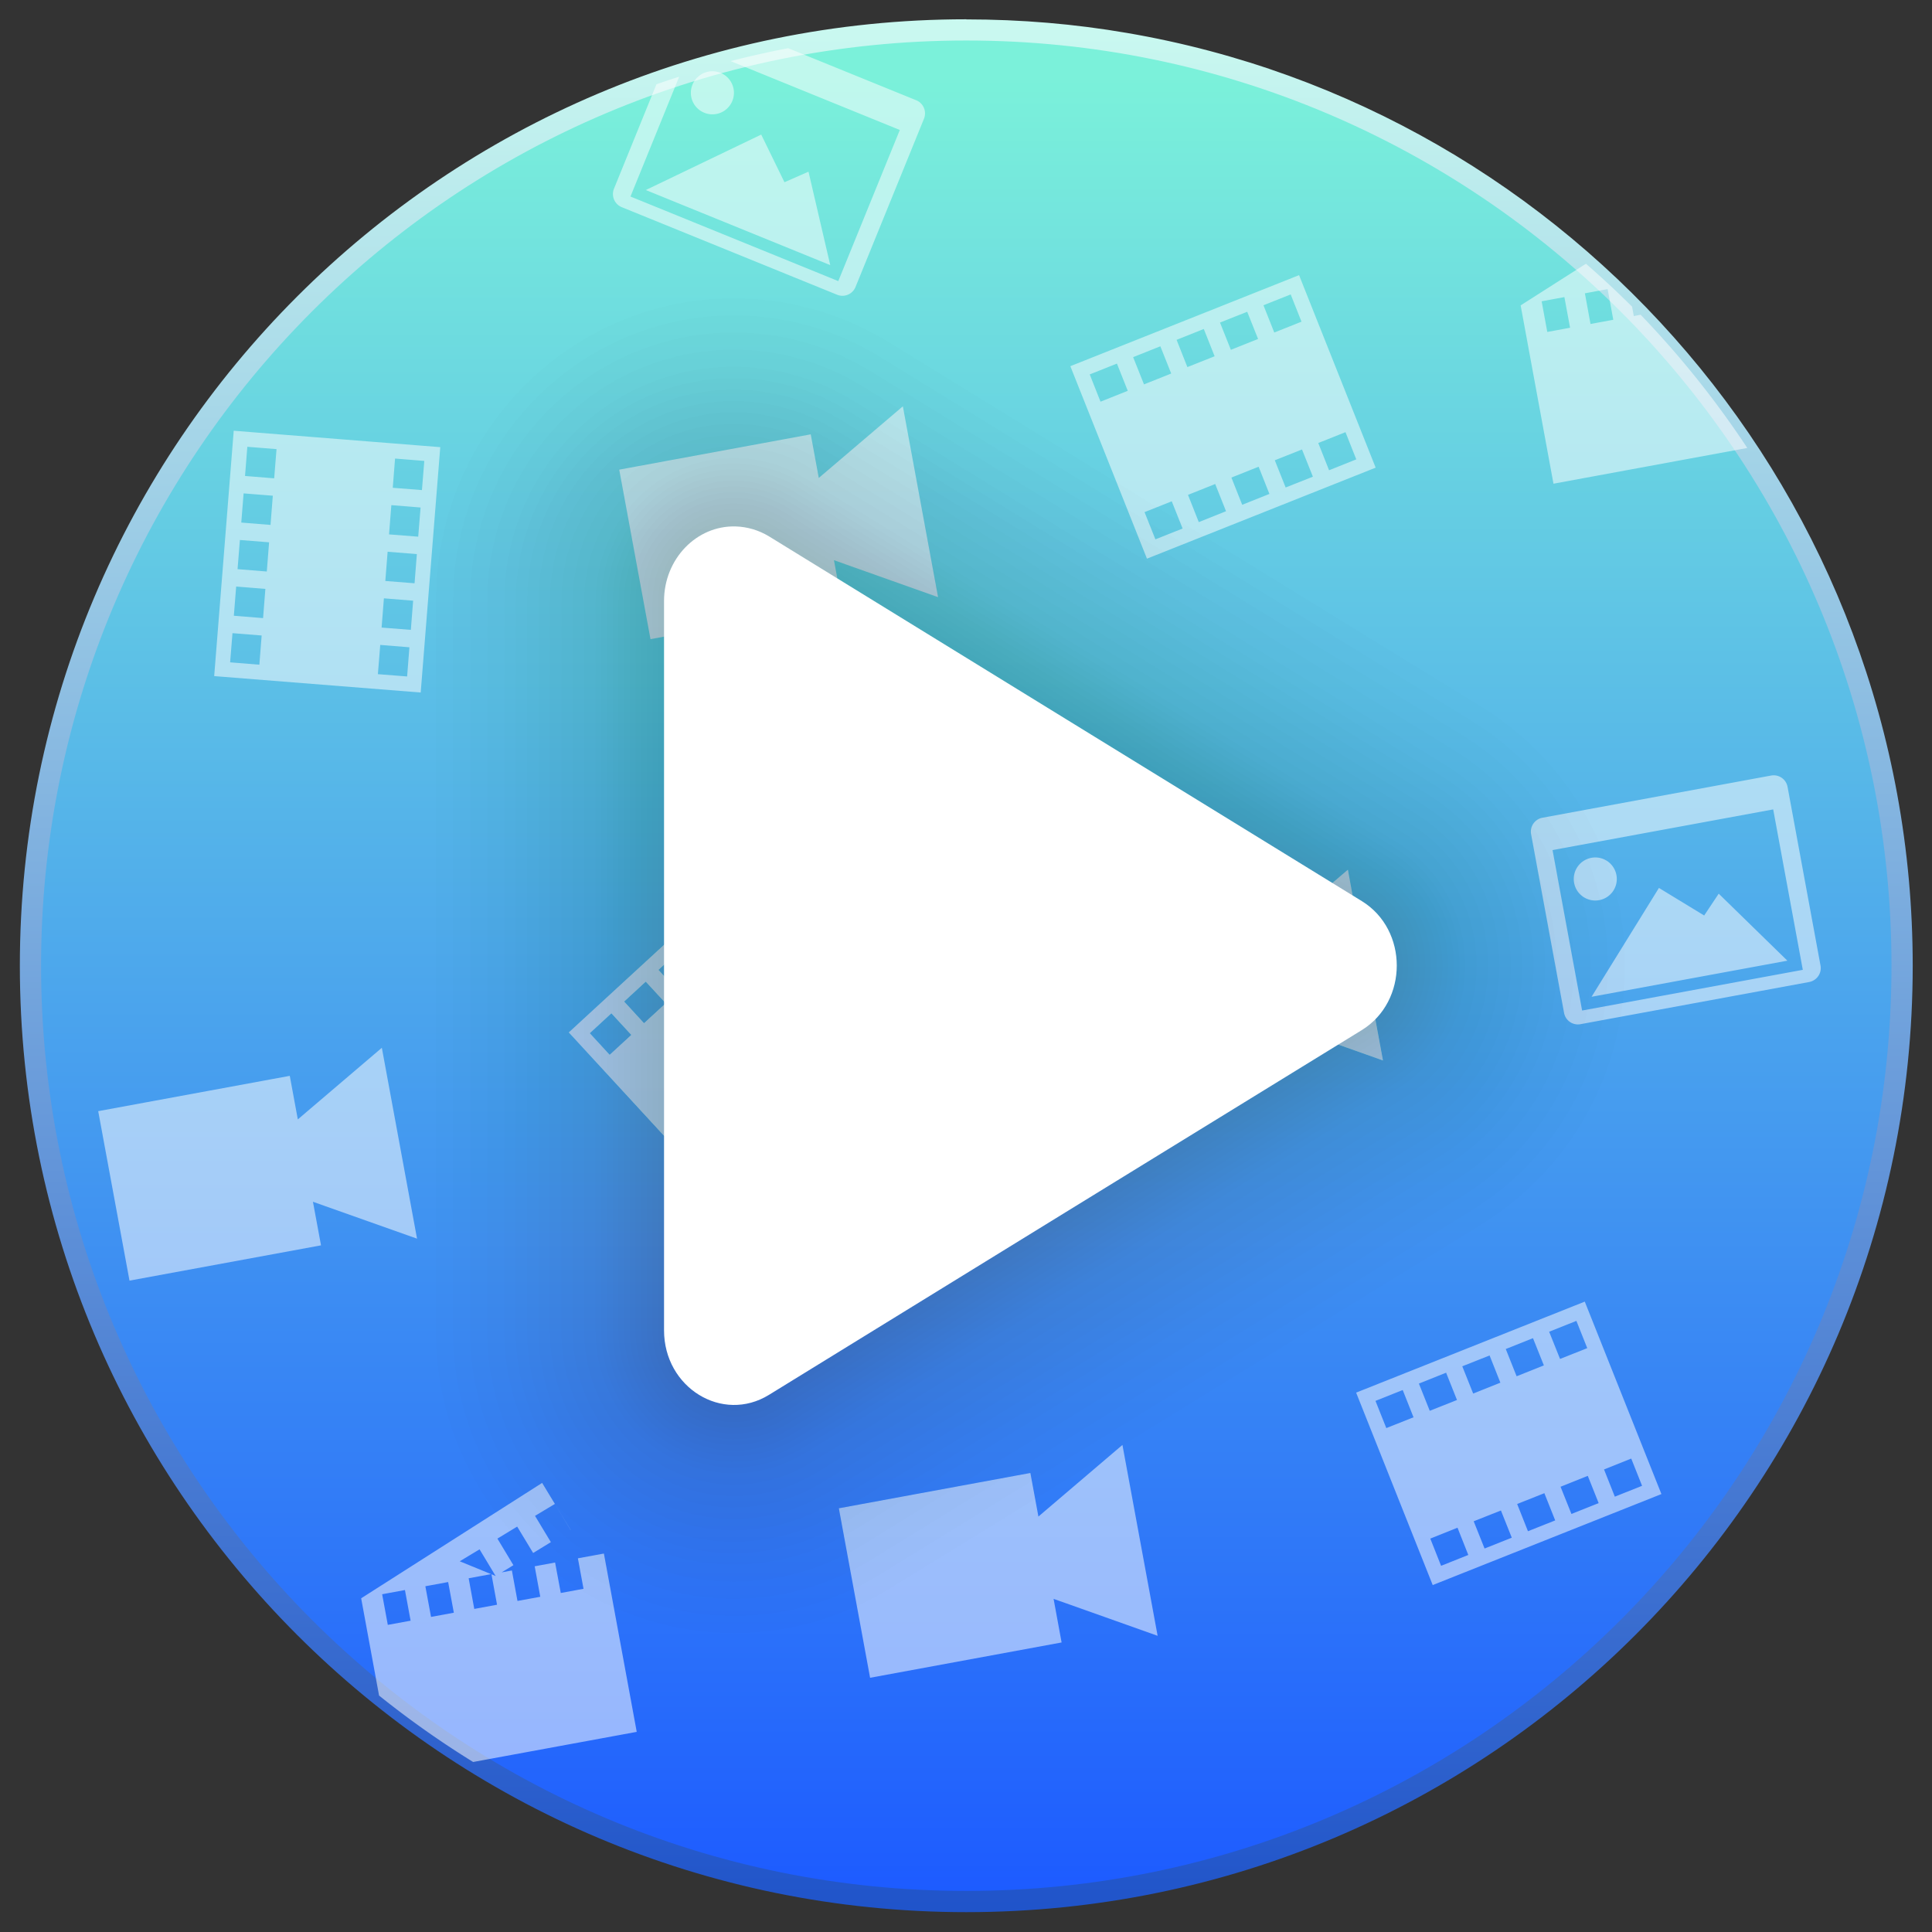 <?xml version="1.0" encoding="UTF-8" standalone="no"?>
<!-- Created with Inkscape (http://www.inkscape.org/) -->

<svg
   xmlns:dc="http://purl.org/dc/elements/1.1/"
   xmlns:cc="http://creativecommons.org/ns#"
   xmlns:rdf="http://www.w3.org/1999/02/22-rdf-syntax-ns#"
   xmlns:svg="http://www.w3.org/2000/svg"
   xmlns="http://www.w3.org/2000/svg"
   xmlns:xlink="http://www.w3.org/1999/xlink"
   xmlns:sodipodi="http://sodipodi.sourceforge.net/DTD/sodipodi-0.dtd"
   xmlns:inkscape="http://www.inkscape.org/namespaces/inkscape"
   width="64"
   height="64"
   viewBox="0 0 16.933 16.933"
   version="1.1"
   id="svg8"
   sodipodi:docname="deepin-movie.svg"
   inkscape:version="0.92.1 r15371">
  <rect x="0" y="0" width="16.933" height="16.933" fill="#333333" stroke="none"/>
  <defs
     id="defs2">
    <linearGradient
       inkscape:collect="always"
       id="linearGradient826">
      <stop
         style="stop-color:#1d51c9;stop-opacity:1"
         offset="0"
         id="stop822" />
      <stop
         style="stop-color:#caf9f0;stop-opacity:1"
         offset="1"
         id="stop824" />
    </linearGradient>
    <linearGradient
       inkscape:collect="always"
       id="linearGradient818">
      <stop
         style="stop-color:#1d5bff;stop-opacity:1"
         offset="0"
         id="stop814" />
      <stop
         style="stop-color:#7bf1da;stop-opacity:1"
         offset="1"
         id="stop816" />
    </linearGradient>
    <linearGradient
       inkscape:collect="always"
       xlink:href="#linearGradient818"
       id="linearGradient820"
       x1="8.386"
       y1="296.683"
       x2="8.386"
       y2="280.713"
       gradientUnits="userSpaceOnUse" />
    <linearGradient
       inkscape:collect="always"
       xlink:href="#linearGradient826"
       id="linearGradient828"
       x1="8.519"
       y1="297.077"
       x2="8.519"
       y2="280.279"
       gradientUnits="userSpaceOnUse" />
    <style
       type="text/css"
       id="current-color-scheme">
   .ColorScheme-Text { color:#5c616c; } .ColorScheme-Highlight { color:#5294e2; }
  </style>
    <style
       type="text/css"
       id="current-color-scheme-3">
   .ColorScheme-Text { color:#5c616c; } .ColorScheme-Highlight { color:#5294e2; }
  </style>
    <style
       type="text/css"
       id="current-color-scheme-7">
   .ColorScheme-Text { color:#5c616c; } .ColorScheme-Highlight { color:#5294e2; }
  </style>
    <style
       type="text/css"
       id="current-color-scheme-35">
   .ColorScheme-Text { color:#5c616c; } .ColorScheme-Highlight { color:#5294e2; }
  </style>
    <style
       type="text/css"
       id="current-color-scheme-9">
   .ColorScheme-Text { color:#5c616c; } .ColorScheme-Highlight { color:#5294e2; }
  </style>
    <style
       type="text/css"
       id="current-color-scheme-2">
   .ColorScheme-Text { color:#5c616c; } .ColorScheme-Highlight { color:#5294e2; }
  </style>
    <style
       type="text/css"
       id="current-color-scheme-0">
   .ColorScheme-Text { color:#5c616c; } .ColorScheme-Highlight { color:#5294e2; }
  </style>
    <style
       type="text/css"
       id="current-color-scheme-36">
   .ColorScheme-Text { color:#5c616c; } .ColorScheme-Highlight { color:#5294e2; }
  </style>
    <style
       type="text/css"
       id="current-color-scheme-6">
   .ColorScheme-Text { color:#5c616c; } .ColorScheme-Highlight { color:#5294e2; }
  </style>
    <style
       type="text/css"
       id="current-color-scheme-61">
   .ColorScheme-Text { color:#5c616c; } .ColorScheme-Highlight { color:#5294e2; }
  </style>
    <style
       type="text/css"
       id="current-color-scheme-79">
   .ColorScheme-Text { color:#5c616c; } .ColorScheme-Highlight { color:#5294e2; }
  </style>
    <style
       type="text/css"
       id="current-color-scheme-23">
   .ColorScheme-Text { color:#5c616c; } .ColorScheme-Highlight { color:#5294e2; }
  </style>
    <style
       type="text/css"
       id="current-color-scheme-92">
   .ColorScheme-Text { color:#5c616c; } .ColorScheme-Highlight { color:#5294e2; }
  </style>
    <style
       type="text/css"
       id="current-color-scheme-97">
   .ColorScheme-Text { color:#5c616c; } .ColorScheme-Highlight { color:#5294e2; }
  </style>
    <style
       type="text/css"
       id="current-color-scheme-612">
   .ColorScheme-Text { color:#5c616c; } .ColorScheme-Highlight { color:#5294e2; }
  </style>
    <style
       id="current-color-scheme-12"
       type="text/css">
   .ColorScheme-Text { color:#5c616c; } .ColorScheme-Highlight { color:#5294e2; }
  </style>
    <style
       id="current-color-scheme-3-7"
       type="text/css">
   .ColorScheme-Text { color:#5c616c; } .ColorScheme-Highlight { color:#5294e2; }
  </style>
    <style
       id="current-color-scheme-7-0"
       type="text/css">
   .ColorScheme-Text { color:#5c616c; } .ColorScheme-Highlight { color:#5294e2; }
  </style>
    <style
       id="current-color-scheme-35-9"
       type="text/css">
   .ColorScheme-Text { color:#5c616c; } .ColorScheme-Highlight { color:#5294e2; }
  </style>
    <style
       id="current-color-scheme-9-3"
       type="text/css">
   .ColorScheme-Text { color:#5c616c; } .ColorScheme-Highlight { color:#5294e2; }
  </style>
    <style
       id="current-color-scheme-2-6"
       type="text/css">
   .ColorScheme-Text { color:#5c616c; } .ColorScheme-Highlight { color:#5294e2; }
  </style>
    <style
       id="current-color-scheme-0-0"
       type="text/css">
   .ColorScheme-Text { color:#5c616c; } .ColorScheme-Highlight { color:#5294e2; }
  </style>
    <style
       id="current-color-scheme-36-62"
       type="text/css">
   .ColorScheme-Text { color:#5c616c; } .ColorScheme-Highlight { color:#5294e2; }
  </style>
    <style
       id="current-color-scheme-6-6"
       type="text/css">
   .ColorScheme-Text { color:#5c616c; } .ColorScheme-Highlight { color:#5294e2; }
  </style>
    <style
       id="current-color-scheme-61-1"
       type="text/css">
   .ColorScheme-Text { color:#5c616c; } .ColorScheme-Highlight { color:#5294e2; }
  </style>
    <style
       id="current-color-scheme-79-8"
       type="text/css">
   .ColorScheme-Text { color:#5c616c; } .ColorScheme-Highlight { color:#5294e2; }
  </style>
    <style
       id="current-color-scheme-23-79"
       type="text/css">
   .ColorScheme-Text { color:#5c616c; } .ColorScheme-Highlight { color:#5294e2; }
  </style>
    <style
       id="current-color-scheme-92-2"
       type="text/css">
   .ColorScheme-Text { color:#5c616c; } .ColorScheme-Highlight { color:#5294e2; }
  </style>
    <style
       id="current-color-scheme-97-0"
       type="text/css">
   .ColorScheme-Text { color:#5c616c; } .ColorScheme-Highlight { color:#5294e2; }
  </style>
    <style
       id="current-color-scheme-612-23"
       type="text/css">
   .ColorScheme-Text { color:#5c616c; } .ColorScheme-Highlight { color:#5294e2; }
  </style>
    <style
       type="text/css"
       id="current-color-scheme-91">
   .ColorScheme-Text { color:#5c616c; } .ColorScheme-Highlight { color:#5294e2; }
  </style>
    <style
       type="text/css"
       id="current-color-scheme-3-2">
   .ColorScheme-Text { color:#5c616c; } .ColorScheme-Highlight { color:#5294e2; }
  </style>
    <style
       type="text/css"
       id="current-color-scheme-7-7">
   .ColorScheme-Text { color:#5c616c; } .ColorScheme-Highlight { color:#5294e2; }
  </style>
    <style
       type="text/css"
       id="current-color-scheme-35-0">
   .ColorScheme-Text { color:#5c616c; } .ColorScheme-Highlight { color:#5294e2; }
  </style>
    <style
       type="text/css"
       id="current-color-scheme-9-9">
   .ColorScheme-Text { color:#5c616c; } .ColorScheme-Highlight { color:#5294e2; }
  </style>
    <style
       type="text/css"
       id="current-color-scheme-2-3">
   .ColorScheme-Text { color:#5c616c; } .ColorScheme-Highlight { color:#5294e2; }
  </style>
    <style
       type="text/css"
       id="current-color-scheme-0-60">
   .ColorScheme-Text { color:#5c616c; } .ColorScheme-Highlight { color:#5294e2; }
  </style>
    <style
       type="text/css"
       id="current-color-scheme-36-6">
   .ColorScheme-Text { color:#5c616c; } .ColorScheme-Highlight { color:#5294e2; }
  </style>
    <style
       type="text/css"
       id="current-color-scheme-6-2">
   .ColorScheme-Text { color:#5c616c; } .ColorScheme-Highlight { color:#5294e2; }
  </style>
    <style
       type="text/css"
       id="current-color-scheme-61-6">
   .ColorScheme-Text { color:#5c616c; } .ColorScheme-Highlight { color:#5294e2; }
  </style>
    <style
       type="text/css"
       id="current-color-scheme-79-1">
   .ColorScheme-Text { color:#5c616c; } .ColorScheme-Highlight { color:#5294e2; }
  </style>
    <style
       type="text/css"
       id="current-color-scheme-23-8">
   .ColorScheme-Text { color:#5c616c; } .ColorScheme-Highlight { color:#5294e2; }
  </style>
    <style
       type="text/css"
       id="current-color-scheme-92-7">
   .ColorScheme-Text { color:#5c616c; } .ColorScheme-Highlight { color:#5294e2; }
  </style>
    <style
       type="text/css"
       id="current-color-scheme-97-9">
   .ColorScheme-Text { color:#5c616c; } .ColorScheme-Highlight { color:#5294e2; }
  </style>
    <style
       type="text/css"
       id="current-color-scheme-612-2">
   .ColorScheme-Text { color:#5c616c; } .ColorScheme-Highlight { color:#5294e2; }
  </style>
    <style
       id="current-color-scheme-1"
       type="text/css">
   .ColorScheme-Text { color:#5c616c; } .ColorScheme-Highlight { color:#5294e2; }
  </style>
    <style
       id="current-color-scheme-3-0"
       type="text/css">
   .ColorScheme-Text { color:#5c616c; } .ColorScheme-Highlight { color:#5294e2; }
  </style>
    <style
       id="current-color-scheme-7-6"
       type="text/css">
   .ColorScheme-Text { color:#5c616c; } .ColorScheme-Highlight { color:#5294e2; }
  </style>
    <style
       id="current-color-scheme-35-3"
       type="text/css">
   .ColorScheme-Text { color:#5c616c; } .ColorScheme-Highlight { color:#5294e2; }
  </style>
    <style
       id="current-color-scheme-9-2"
       type="text/css">
   .ColorScheme-Text { color:#5c616c; } .ColorScheme-Highlight { color:#5294e2; }
  </style>
    <style
       id="current-color-scheme-2-0"
       type="text/css">
   .ColorScheme-Text { color:#5c616c; } .ColorScheme-Highlight { color:#5294e2; }
  </style>
    <style
       id="current-color-scheme-0-6"
       type="text/css">
   .ColorScheme-Text { color:#5c616c; } .ColorScheme-Highlight { color:#5294e2; }
  </style>
    <style
       id="current-color-scheme-36-1"
       type="text/css">
   .ColorScheme-Text { color:#5c616c; } .ColorScheme-Highlight { color:#5294e2; }
  </style>
    <style
       id="current-color-scheme-6-5"
       type="text/css">
   .ColorScheme-Text { color:#5c616c; } .ColorScheme-Highlight { color:#5294e2; }
  </style>
    <style
       id="current-color-scheme-61-5"
       type="text/css">
   .ColorScheme-Text { color:#5c616c; } .ColorScheme-Highlight { color:#5294e2; }
  </style>
    <style
       id="current-color-scheme-79-4"
       type="text/css">
   .ColorScheme-Text { color:#5c616c; } .ColorScheme-Highlight { color:#5294e2; }
  </style>
    <style
       id="current-color-scheme-23-7"
       type="text/css">
   .ColorScheme-Text { color:#5c616c; } .ColorScheme-Highlight { color:#5294e2; }
  </style>
    <style
       id="current-color-scheme-92-6"
       type="text/css">
   .ColorScheme-Text { color:#5c616c; } .ColorScheme-Highlight { color:#5294e2; }
  </style>
    <style
       id="current-color-scheme-97-5"
       type="text/css">
   .ColorScheme-Text { color:#5c616c; } .ColorScheme-Highlight { color:#5294e2; }
  </style>
    <style
       id="current-color-scheme-612-6"
       type="text/css">
   .ColorScheme-Text { color:#5c616c; } .ColorScheme-Highlight { color:#5294e2; }
  </style>
  </defs>
  <sodipodi:namedview
     id="base"
     pagecolor="#ffffff"
     bordercolor="#666666"
     borderopacity="1.0"
     inkscape:pageopacity="0.0"
     inkscape:pageshadow="2"
     inkscape:zoom="4"
     inkscape:cx="-9.7113438"
     inkscape:cy="29.182002"
     inkscape:document-units="mm"
     inkscape:current-layer="layer1"
     showgrid="false"
     units="px"
     inkscape:window-width="1920"
     inkscape:window-height="986"
     inkscape:window-x="0"
     inkscape:window-y="0"
     inkscape:window-maximized="1" />
  <g
     inkscape:label="Capa 1"
     inkscape:groupmode="layer"
     id="layer1"
     transform="translate(0,-280.067)">
    <circle
       style="opacity:1;fill:url(#linearGradient820);fill-opacity:1;stroke:none;stroke-width:0.185;stroke-linecap:round;stroke-linejoin:round;stroke-miterlimit:4;stroke-dasharray:none;stroke-opacity:1"
       id="path815"
       cx="8.469"
       cy="288.531"
       r="8.202" />
    <path
       style="color:#000000;font-style:normal;font-variant:normal;font-weight:normal;font-stretch:normal;font-size:medium;line-height:normal;font-family:sans-serif;font-variant-ligatures:normal;font-variant-position:normal;font-variant-caps:normal;font-variant-numeric:normal;font-variant-alternates:normal;font-feature-settings:normal;text-indent:0;text-align:start;text-decoration:none;text-decoration-line:none;text-decoration-style:solid;text-decoration-color:#000000;letter-spacing:normal;word-spacing:normal;text-transform:none;writing-mode:lr-tb;direction:ltr;text-orientation:mixed;dominant-baseline:auto;baseline-shift:baseline;text-anchor:start;white-space:normal;shape-padding:0;clip-rule:nonzero;display:inline;overflow:visible;visibility:visible;opacity:1;isolation:auto;mix-blend-mode:normal;color-interpolation:sRGB;color-interpolation-filters:linearRGB;solid-color:#000000;solid-opacity:1;vector-effect:none;fill:url(#linearGradient828);fill-opacity:1;fill-rule:nonzero;stroke:none;stroke-width:0.185;stroke-linecap:round;stroke-linejoin:round;stroke-miterlimit:4;stroke-dasharray:none;stroke-dashoffset:0;stroke-opacity:1;color-rendering:auto;image-rendering:auto;shape-rendering:auto;text-rendering:auto;enable-background:accumulate"
       d="m 8.469,280.236 c -4.58,0 -8.295,3.715 -8.295,8.295 10e-9,4.58 3.715,8.295 8.295,8.295 4.58,0 8.295,-3.715 8.295,-8.295 0,-4.099 -2.976,-7.506 -6.885,-8.175 -0.458,-0.079 -0.929,-0.119 -1.41,-0.119 z m 0,0.186 c 4.48,0 8.109,3.63 8.109,8.109 0,4.48 -3.63,8.109 -8.109,8.109 -4.48,0 -8.109,-3.63 -8.109,-8.109 0,-4.48 3.63,-8.109 8.109,-8.109 z"
       id="circle821"
       inkscape:connector-curvature="0"
       sodipodi:nodetypes="sssssssssss" />
    <g
       aria-label="hip-hip"
       style="font-style:normal;font-variant:normal;font-weight:normal;font-stretch:normal;font-size:2.462px;line-height:1.25;font-family:Sawasdee;-inkscape-font-specification:Sawasdee;letter-spacing:0px;word-spacing:0px;fill:#000000;fill-opacity:1;stroke:none;stroke-width:0.062"
       id="text891" />
    <path
       style="opacity:1;fill:#ffffff;fill-opacity:0.52;stroke:none;stroke-width:4.874;stroke-linecap:round;stroke-linejoin:round;stroke-miterlimit:4;stroke-dasharray:none;stroke-opacity:0.008"
       d="M 26.068 1.594 A 30.999 30.999 0 0 0 24.164 2.021 L 29.76 4.299 L 27.725 9.297 L 20.852 6.5 L 22.463 2.537 A 30.999 30.999 0 0 0 21.711 2.787 L 20.307 6.24 C 20.209 6.481 20.324 6.754 20.564 6.852 L 27.686 9.748 C 27.926 9.846 28.197 9.731 28.295 9.492 L 30.559 3.928 C 30.656 3.687 30.543 3.414 30.303 3.316 L 26.068 1.594 z M 23.553 2.357 A 0.711 0.711 0 0 0 22.902 2.801 A 0.711 0.711 0 0 0 23.293 3.729 A 0.711 0.711 0 0 0 24.221 3.338 A 0.711 0.711 0 0 0 23.83 2.41 A 0.711 0.711 0 0 0 23.553 2.357 z M 25.176 4.451 L 21.359 6.285 L 27.459 8.768 L 26.74 5.678 L 25.945 6.027 L 25.176 4.451 z M 52.453 8.723 L 50.293 10.1 L 51.379 15.998 L 57.789 14.816 A 30.999 30.999 0 0 0 54.262 10.41 L 54.035 10.453 L 53.979 10.143 A 30.999 30.999 0 0 0 52.453 8.723 z M 42.965 9.1 L 35.4 12.111 L 37.934 18.477 L 45.498 15.467 L 42.965 9.1 z M 53.17 9.562 L 53.357 10.576 L 52.604 10.715 L 52.418 9.701 L 53.17 9.562 z M 42.688 9.738 L 43.045 10.639 L 42.145 10.998 L 41.787 10.096 L 42.688 9.738 z M 51.74 9.826 L 51.928 10.84 L 51.174 10.979 L 50.988 9.965 L 51.74 9.826 z M 41.25 10.311 L 41.609 11.211 L 40.709 11.57 L 40.35 10.668 L 41.25 10.311 z M 39.814 10.881 L 40.172 11.783 L 39.271 12.141 L 38.914 11.24 L 39.814 10.881 z M 38.377 11.453 L 38.736 12.354 L 37.836 12.713 L 37.477 11.812 L 38.377 11.453 z M 36.941 12.025 L 37.299 12.926 L 36.398 13.285 L 36.041 12.383 L 36.941 12.025 z M 29.861 13.438 L 27.418 15.52 L 27.08 15.807 L 26.814 14.365 L 20.48 15.533 L 21.514 21.139 L 27.848 19.971 L 27.582 18.527 L 28 18.676 L 31.025 19.75 L 30.443 16.594 L 29.861 13.438 z M 7.73 14.246 L 7.084 22.361 L 13.914 22.904 L 14.561 14.789 L 7.73 14.246 z M 44.5 14.293 L 44.857 15.193 L 43.957 15.553 L 43.6 14.652 L 44.5 14.293 z M 8.18 14.777 L 9.146 14.854 L 9.068 15.82 L 8.104 15.742 L 8.18 14.777 z M 43.062 14.865 L 43.422 15.766 L 42.521 16.123 L 42.162 15.223 L 43.062 14.865 z M 13.066 15.166 L 14.033 15.244 L 13.955 16.209 L 12.99 16.133 L 13.066 15.166 z M 41.627 15.436 L 41.984 16.336 L 41.084 16.695 L 40.727 15.795 L 41.627 15.436 z M 40.191 16.008 L 40.549 16.908 L 39.648 17.268 L 39.291 16.367 L 40.191 16.008 z M 8.057 16.318 L 9.023 16.395 L 8.947 17.361 L 7.98 17.283 L 8.057 16.318 z M 38.754 16.58 L 39.113 17.48 L 38.213 17.838 L 37.854 16.938 L 38.754 16.58 z M 12.943 16.707 L 13.91 16.785 L 13.832 17.75 L 12.867 17.674 L 12.943 16.707 z M 7.934 17.859 L 8.9 17.936 L 8.824 18.902 L 7.857 18.824 L 7.934 17.859 z M 12.82 18.248 L 13.787 18.326 L 13.711 19.291 L 12.744 19.215 L 12.82 18.248 z M 7.811 19.4 L 8.777 19.477 L 8.701 20.443 L 7.734 20.365 L 7.811 19.4 z M 12.697 19.789 L 13.664 19.867 L 13.588 20.832 L 12.621 20.756 L 12.697 19.789 z M 7.689 20.941 L 8.654 21.018 L 8.578 21.984 L 7.611 21.906 L 7.689 20.941 z M 12.576 21.33 L 13.541 21.408 L 13.465 22.373 L 12.498 22.297 L 12.576 21.33 z M 58.576 25.65 L 51.016 27.045 C 50.76 27.092 50.592 27.335 50.639 27.59 L 51.729 33.498 C 51.776 33.754 52.018 33.92 52.273 33.873 L 59.834 32.479 C 60.089 32.431 60.258 32.189 60.211 31.934 L 59.121 26.025 C 59.074 25.77 58.831 25.603 58.576 25.65 z M 58.646 26.77 L 59.625 32.076 L 52.326 33.422 L 51.348 28.115 L 58.646 26.77 z M 52.754 28.359 A 0.711 0.711 0 0 0 52.635 28.371 A 0.711 0.711 0 0 0 52.062 29.201 A 0.711 0.711 0 0 0 52.893 29.771 A 0.711 0.711 0 0 0 53.461 28.941 A 0.711 0.711 0 0 0 52.754 28.359 z M 24.801 28.633 L 18.812 34.146 L 23.451 39.188 L 29.441 33.674 L 24.801 28.633 z M 44.58 28.764 L 42.137 30.846 L 41.799 31.133 L 41.533 29.691 L 35.199 30.859 L 36.232 36.465 L 42.566 35.297 L 42.301 33.855 L 42.719 34.004 L 45.742 35.076 L 45.16 31.92 L 44.58 28.764 z M 24.77 29.328 L 25.426 30.041 L 24.713 30.697 L 24.057 29.984 L 24.77 29.328 z M 54.867 29.367 L 52.639 32.967 L 59.115 31.773 L 56.844 29.557 L 56.363 30.279 L 54.867 29.367 z M 23.633 30.375 L 24.289 31.088 L 23.576 31.744 L 22.92 31.031 L 23.633 30.375 z M 22.494 31.422 L 23.152 32.135 L 22.439 32.791 L 21.781 32.078 L 22.494 31.422 z M 21.357 32.469 L 22.014 33.182 L 21.301 33.838 L 20.645 33.125 L 21.357 32.469 z M 28.09 32.934 L 28.746 33.646 L 28.033 34.303 L 27.377 33.59 L 28.09 32.934 z M 20.221 33.516 L 20.877 34.229 L 20.164 34.885 L 19.508 34.172 L 20.221 33.516 z M 26.953 33.98 L 27.609 34.693 L 26.896 35.35 L 26.24 34.637 L 26.953 33.98 z M 12.629 34.654 L 10.186 36.736 L 9.85 37.023 L 9.584 35.582 L 3.248 36.75 L 4.283 42.355 L 10.617 41.188 L 10.35 39.746 L 10.768 39.895 L 13.793 40.967 L 13.211 37.811 L 12.629 34.654 z M 25.814 35.027 L 26.471 35.74 L 25.758 36.398 L 25.102 35.684 L 25.814 35.027 z M 24.678 36.074 L 25.334 36.789 L 24.621 37.445 L 23.965 36.732 L 24.678 36.074 z M 23.541 37.123 L 24.197 37.836 L 23.484 38.492 L 22.828 37.779 L 23.541 37.123 z M 52.414 43.049 L 44.852 46.059 L 47.385 52.424 L 54.949 49.414 L 52.414 43.049 z M 52.137 43.686 L 52.496 44.588 L 51.596 44.945 L 51.236 44.045 L 52.137 43.686 z M 50.701 44.258 L 51.061 45.158 L 50.16 45.518 L 49.801 44.617 L 50.701 44.258 z M 49.266 44.83 L 49.623 45.73 L 48.723 46.09 L 48.363 45.188 L 49.266 44.83 z M 47.828 45.4 L 48.188 46.303 L 47.287 46.66 L 46.928 45.76 L 47.828 45.4 z M 46.393 45.973 L 46.75 46.875 L 45.85 47.232 L 45.492 46.332 L 46.393 45.973 z M 37.123 47.789 L 34.68 49.871 L 34.344 50.158 L 34.078 48.717 L 27.744 49.885 L 28.777 55.49 L 35.111 54.322 L 34.846 52.881 L 35.262 53.027 L 38.287 54.102 L 37.705 50.945 L 37.123 47.789 z M 53.951 48.24 L 54.309 49.141 L 53.408 49.5 L 53.051 48.6 L 53.951 48.24 z M 52.514 48.812 L 52.873 49.713 L 51.973 50.072 L 51.613 49.172 L 52.514 48.812 z M 17.93 49.045 L 11.945 52.861 L 12.537 56.078 A 30.999 30.999 0 0 0 15.648 58.275 L 21.059 57.279 L 19.973 51.381 L 19.113 51.539 L 19.299 52.547 L 18.547 52.686 L 18.359 51.678 L 17.684 51.803 L 17.869 52.811 L 17.115 52.949 L 16.93 51.941 L 16.592 52.004 L 16.98 51.766 L 16.451 50.887 L 17.105 50.49 L 17.633 51.363 L 18.219 51.004 L 17.695 50.135 L 18.352 49.74 L 17.93 49.045 z M 18.352 49.74 L 18.871 50.602 L 18.875 50.602 L 18.352 49.74 z M 51.078 49.385 L 51.436 50.285 L 50.535 50.643 L 50.178 49.742 L 51.078 49.385 z M 49.641 49.957 L 50 50.857 L 49.1 51.215 L 48.74 50.314 L 49.641 49.957 z M 48.205 50.527 L 48.562 51.428 L 47.662 51.787 L 47.305 50.887 L 48.205 50.527 z M 15.861 51.242 L 16.393 52.125 L 16.254 52.066 L 16.439 53.074 L 15.686 53.213 L 15.5 52.199 L 16.242 52.062 L 15.205 51.637 L 15.861 51.242 z M 14.822 52.324 L 15.01 53.338 L 14.256 53.477 L 14.068 52.463 L 14.822 52.324 z M 13.393 52.588 L 13.58 53.602 L 12.826 53.74 L 12.639 52.727 L 13.393 52.588 z "
       transform="matrix(0.265,0,0,0.265,0,280.067)"
       id="rect1058" />
    <g
       id="g1383"
       transform="translate(-14.354,-2.216)">
      <path
         style="color:#000000;font-style:normal;font-variant:normal;font-weight:normal;font-stretch:normal;font-size:medium;line-height:normal;font-family:sans-serif;font-variant-ligatures:normal;font-variant-position:normal;font-variant-caps:normal;font-variant-numeric:normal;font-variant-alternates:normal;font-feature-settings:normal;text-indent:0;text-align:start;text-decoration:none;text-decoration-line:none;text-decoration-style:solid;text-decoration-color:#000000;letter-spacing:normal;word-spacing:normal;text-transform:none;writing-mode:lr-tb;direction:ltr;text-orientation:mixed;dominant-baseline:auto;baseline-shift:baseline;text-anchor:start;white-space:normal;shape-padding:0;clip-rule:nonzero;display:inline;overflow:visible;visibility:visible;opacity:1;isolation:auto;mix-blend-mode:normal;color-interpolation:sRGB;color-interpolation-filters:linearRGB;solid-color:#000000;solid-opacity:1;vector-effect:none;fill:none;fill-opacity:1;fill-rule:nonzero;stroke:#000000;stroke-width:0.1;stroke-linecap:round;stroke-linejoin:round;stroke-miterlimit:4;stroke-dasharray:none;stroke-dashoffset:0;stroke-opacity:0.008;color-rendering:auto;image-rendering:auto;shape-rendering:auto;text-rendering:auto;enable-background:accumulate"
         d="m 20.802,286.897 c -0.344,-0.01 -0.628,0.286 -0.628,0.653 v 3.197 3.195 c -4.74e-4,0.503 0.511,0.818 0.92,0.566 l 2.599,-1.6 2.597,-1.597 c 0.408,-0.252 0.408,-0.879 0,-1.13 l -2.597,-1.597 -2.599,-1.6 c -0.089,-0.054 -0.19,-0.084 -0.292,-0.087 z"
         id="path1311"
         inkscape:connector-curvature="0"
         sodipodi:nodetypes="ccccccccccc" />
      <path
         sodipodi:nodetypes="ccccccccccc"
         inkscape:connector-curvature="0"
         id="path1313"
         d="m 20.802,286.897 c -0.344,-0.01 -0.628,0.286 -0.628,0.653 v 3.197 3.195 c -4.74e-4,0.503 0.511,0.818 0.92,0.566 l 2.599,-1.6 2.597,-1.597 c 0.408,-0.252 0.408,-0.879 0,-1.13 l -2.597,-1.597 -2.599,-1.6 c -0.089,-0.054 -0.19,-0.084 -0.292,-0.087 z"
         style="color:#000000;font-style:normal;font-variant:normal;font-weight:normal;font-stretch:normal;font-size:medium;line-height:normal;font-family:sans-serif;font-variant-ligatures:normal;font-variant-position:normal;font-variant-caps:normal;font-variant-numeric:normal;font-variant-alternates:normal;font-feature-settings:normal;text-indent:0;text-align:start;text-decoration:none;text-decoration-line:none;text-decoration-style:solid;text-decoration-color:#000000;letter-spacing:normal;word-spacing:normal;text-transform:none;writing-mode:lr-tb;direction:ltr;text-orientation:mixed;dominant-baseline:auto;baseline-shift:baseline;text-anchor:start;white-space:normal;shape-padding:0;clip-rule:nonzero;display:inline;overflow:visible;visibility:visible;opacity:1;isolation:auto;mix-blend-mode:normal;color-interpolation:sRGB;color-interpolation-filters:linearRGB;solid-color:#000000;solid-opacity:1;vector-effect:none;fill:none;fill-opacity:1;fill-rule:nonzero;stroke:#000000;stroke-width:0.2;stroke-linecap:round;stroke-linejoin:round;stroke-miterlimit:4;stroke-dasharray:none;stroke-dashoffset:0;stroke-opacity:0.008;color-rendering:auto;image-rendering:auto;shape-rendering:auto;text-rendering:auto;enable-background:accumulate" />
      <path
         style="color:#000000;font-style:normal;font-variant:normal;font-weight:normal;font-stretch:normal;font-size:medium;line-height:normal;font-family:sans-serif;font-variant-ligatures:normal;font-variant-position:normal;font-variant-caps:normal;font-variant-numeric:normal;font-variant-alternates:normal;font-feature-settings:normal;text-indent:0;text-align:start;text-decoration:none;text-decoration-line:none;text-decoration-style:solid;text-decoration-color:#000000;letter-spacing:normal;word-spacing:normal;text-transform:none;writing-mode:lr-tb;direction:ltr;text-orientation:mixed;dominant-baseline:auto;baseline-shift:baseline;text-anchor:start;white-space:normal;shape-padding:0;clip-rule:nonzero;display:inline;overflow:visible;visibility:visible;opacity:1;isolation:auto;mix-blend-mode:normal;color-interpolation:sRGB;color-interpolation-filters:linearRGB;solid-color:#000000;solid-opacity:1;vector-effect:none;fill:none;fill-opacity:1;fill-rule:nonzero;stroke:#000000;stroke-width:0.3;stroke-linecap:round;stroke-linejoin:round;stroke-miterlimit:4;stroke-dasharray:none;stroke-dashoffset:0;stroke-opacity:0.008;color-rendering:auto;image-rendering:auto;shape-rendering:auto;text-rendering:auto;enable-background:accumulate"
         d="m 20.802,286.897 c -0.344,-0.01 -0.628,0.286 -0.628,0.653 v 3.197 3.195 c -4.74e-4,0.503 0.511,0.818 0.92,0.566 l 2.599,-1.6 2.597,-1.597 c 0.408,-0.252 0.408,-0.879 0,-1.13 l -2.597,-1.597 -2.599,-1.6 c -0.089,-0.054 -0.19,-0.084 -0.292,-0.087 z"
         id="path1315"
         inkscape:connector-curvature="0"
         sodipodi:nodetypes="ccccccccccc" />
      <path
         sodipodi:nodetypes="ccccccccccc"
         inkscape:connector-curvature="0"
         id="path1317"
         d="m 20.802,286.897 c -0.344,-0.01 -0.628,0.286 -0.628,0.653 v 3.197 3.195 c -4.74e-4,0.503 0.511,0.818 0.92,0.566 l 2.599,-1.6 2.597,-1.597 c 0.408,-0.252 0.408,-0.879 0,-1.13 l -2.597,-1.597 -2.599,-1.6 c -0.089,-0.054 -0.19,-0.084 -0.292,-0.087 z"
         style="color:#000000;font-style:normal;font-variant:normal;font-weight:normal;font-stretch:normal;font-size:medium;line-height:normal;font-family:sans-serif;font-variant-ligatures:normal;font-variant-position:normal;font-variant-caps:normal;font-variant-numeric:normal;font-variant-alternates:normal;font-feature-settings:normal;text-indent:0;text-align:start;text-decoration:none;text-decoration-line:none;text-decoration-style:solid;text-decoration-color:#000000;letter-spacing:normal;word-spacing:normal;text-transform:none;writing-mode:lr-tb;direction:ltr;text-orientation:mixed;dominant-baseline:auto;baseline-shift:baseline;text-anchor:start;white-space:normal;shape-padding:0;clip-rule:nonzero;display:inline;overflow:visible;visibility:visible;opacity:1;isolation:auto;mix-blend-mode:normal;color-interpolation:sRGB;color-interpolation-filters:linearRGB;solid-color:#000000;solid-opacity:1;vector-effect:none;fill:none;fill-opacity:1;fill-rule:nonzero;stroke:#000000;stroke-width:0.4;stroke-linecap:round;stroke-linejoin:round;stroke-miterlimit:4;stroke-dasharray:none;stroke-dashoffset:0;stroke-opacity:0.008;color-rendering:auto;image-rendering:auto;shape-rendering:auto;text-rendering:auto;enable-background:accumulate" />
      <path
         style="color:#000000;font-style:normal;font-variant:normal;font-weight:normal;font-stretch:normal;font-size:medium;line-height:normal;font-family:sans-serif;font-variant-ligatures:normal;font-variant-position:normal;font-variant-caps:normal;font-variant-numeric:normal;font-variant-alternates:normal;font-feature-settings:normal;text-indent:0;text-align:start;text-decoration:none;text-decoration-line:none;text-decoration-style:solid;text-decoration-color:#000000;letter-spacing:normal;word-spacing:normal;text-transform:none;writing-mode:lr-tb;direction:ltr;text-orientation:mixed;dominant-baseline:auto;baseline-shift:baseline;text-anchor:start;white-space:normal;shape-padding:0;clip-rule:nonzero;display:inline;overflow:visible;visibility:visible;opacity:1;isolation:auto;mix-blend-mode:normal;color-interpolation:sRGB;color-interpolation-filters:linearRGB;solid-color:#000000;solid-opacity:1;vector-effect:none;fill:none;fill-opacity:1;fill-rule:nonzero;stroke:#000000;stroke-width:0.5;stroke-linecap:round;stroke-linejoin:round;stroke-miterlimit:4;stroke-dasharray:none;stroke-dashoffset:0;stroke-opacity:0.008;color-rendering:auto;image-rendering:auto;shape-rendering:auto;text-rendering:auto;enable-background:accumulate"
         d="m 20.802,286.897 c -0.344,-0.01 -0.628,0.286 -0.628,0.653 v 3.197 3.195 c -4.74e-4,0.503 0.511,0.818 0.92,0.566 l 2.599,-1.6 2.597,-1.597 c 0.408,-0.252 0.408,-0.879 0,-1.13 l -2.597,-1.597 -2.599,-1.6 c -0.089,-0.054 -0.19,-0.084 -0.292,-0.087 z"
         id="path1319"
         inkscape:connector-curvature="0"
         sodipodi:nodetypes="ccccccccccc" />
      <path
         sodipodi:nodetypes="ccccccccccc"
         inkscape:connector-curvature="0"
         id="path1321"
         d="m 20.802,286.897 c -0.344,-0.01 -0.628,0.286 -0.628,0.653 v 3.197 3.195 c -4.74e-4,0.503 0.511,0.818 0.92,0.566 l 2.599,-1.6 2.597,-1.597 c 0.408,-0.252 0.408,-0.879 0,-1.13 l -2.597,-1.597 -2.599,-1.6 c -0.089,-0.054 -0.19,-0.084 -0.292,-0.087 z"
         style="color:#000000;font-style:normal;font-variant:normal;font-weight:normal;font-stretch:normal;font-size:medium;line-height:normal;font-family:sans-serif;font-variant-ligatures:normal;font-variant-position:normal;font-variant-caps:normal;font-variant-numeric:normal;font-variant-alternates:normal;font-feature-settings:normal;text-indent:0;text-align:start;text-decoration:none;text-decoration-line:none;text-decoration-style:solid;text-decoration-color:#000000;letter-spacing:normal;word-spacing:normal;text-transform:none;writing-mode:lr-tb;direction:ltr;text-orientation:mixed;dominant-baseline:auto;baseline-shift:baseline;text-anchor:start;white-space:normal;shape-padding:0;clip-rule:nonzero;display:inline;overflow:visible;visibility:visible;opacity:1;isolation:auto;mix-blend-mode:normal;color-interpolation:sRGB;color-interpolation-filters:linearRGB;solid-color:#000000;solid-opacity:1;vector-effect:none;fill:none;fill-opacity:1;fill-rule:nonzero;stroke:#000000;stroke-width:0.6;stroke-linecap:round;stroke-linejoin:round;stroke-miterlimit:4;stroke-dasharray:none;stroke-dashoffset:0;stroke-opacity:0.008;color-rendering:auto;image-rendering:auto;shape-rendering:auto;text-rendering:auto;enable-background:accumulate" />
      <path
         style="color:#000000;font-style:normal;font-variant:normal;font-weight:normal;font-stretch:normal;font-size:medium;line-height:normal;font-family:sans-serif;font-variant-ligatures:normal;font-variant-position:normal;font-variant-caps:normal;font-variant-numeric:normal;font-variant-alternates:normal;font-feature-settings:normal;text-indent:0;text-align:start;text-decoration:none;text-decoration-line:none;text-decoration-style:solid;text-decoration-color:#000000;letter-spacing:normal;word-spacing:normal;text-transform:none;writing-mode:lr-tb;direction:ltr;text-orientation:mixed;dominant-baseline:auto;baseline-shift:baseline;text-anchor:start;white-space:normal;shape-padding:0;clip-rule:nonzero;display:inline;overflow:visible;visibility:visible;opacity:1;isolation:auto;mix-blend-mode:normal;color-interpolation:sRGB;color-interpolation-filters:linearRGB;solid-color:#000000;solid-opacity:1;vector-effect:none;fill:none;fill-opacity:1;fill-rule:nonzero;stroke:#000000;stroke-width:0.7;stroke-linecap:round;stroke-linejoin:round;stroke-miterlimit:4;stroke-dasharray:none;stroke-dashoffset:0;stroke-opacity:0.008;color-rendering:auto;image-rendering:auto;shape-rendering:auto;text-rendering:auto;enable-background:accumulate"
         d="m 20.802,286.897 c -0.344,-0.01 -0.628,0.286 -0.628,0.653 v 3.197 3.195 c -4.74e-4,0.503 0.511,0.818 0.92,0.566 l 2.599,-1.6 2.597,-1.597 c 0.408,-0.252 0.408,-0.879 0,-1.13 l -2.597,-1.597 -2.599,-1.6 c -0.089,-0.054 -0.19,-0.084 -0.292,-0.087 z"
         id="path1323"
         inkscape:connector-curvature="0"
         sodipodi:nodetypes="ccccccccccc" />
      <path
         sodipodi:nodetypes="ccccccccccc"
         inkscape:connector-curvature="0"
         id="path1325"
         d="m 20.802,286.897 c -0.344,-0.01 -0.628,0.286 -0.628,0.653 v 3.197 3.195 c -4.74e-4,0.503 0.511,0.818 0.92,0.566 l 2.599,-1.6 2.597,-1.597 c 0.408,-0.252 0.408,-0.879 0,-1.13 l -2.597,-1.597 -2.599,-1.6 c -0.089,-0.054 -0.19,-0.084 -0.292,-0.087 z"
         style="color:#000000;font-style:normal;font-variant:normal;font-weight:normal;font-stretch:normal;font-size:medium;line-height:normal;font-family:sans-serif;font-variant-ligatures:normal;font-variant-position:normal;font-variant-caps:normal;font-variant-numeric:normal;font-variant-alternates:normal;font-feature-settings:normal;text-indent:0;text-align:start;text-decoration:none;text-decoration-line:none;text-decoration-style:solid;text-decoration-color:#000000;letter-spacing:normal;word-spacing:normal;text-transform:none;writing-mode:lr-tb;direction:ltr;text-orientation:mixed;dominant-baseline:auto;baseline-shift:baseline;text-anchor:start;white-space:normal;shape-padding:0;clip-rule:nonzero;display:inline;overflow:visible;visibility:visible;opacity:1;isolation:auto;mix-blend-mode:normal;color-interpolation:sRGB;color-interpolation-filters:linearRGB;solid-color:#000000;solid-opacity:1;vector-effect:none;fill:none;fill-opacity:1;fill-rule:nonzero;stroke:#000000;stroke-width:0.8;stroke-linecap:round;stroke-linejoin:round;stroke-miterlimit:4;stroke-dasharray:none;stroke-dashoffset:0;stroke-opacity:0.008;color-rendering:auto;image-rendering:auto;shape-rendering:auto;text-rendering:auto;enable-background:accumulate" />
      <path
         style="color:#000000;font-style:normal;font-variant:normal;font-weight:normal;font-stretch:normal;font-size:medium;line-height:normal;font-family:sans-serif;font-variant-ligatures:normal;font-variant-position:normal;font-variant-caps:normal;font-variant-numeric:normal;font-variant-alternates:normal;font-feature-settings:normal;text-indent:0;text-align:start;text-decoration:none;text-decoration-line:none;text-decoration-style:solid;text-decoration-color:#000000;letter-spacing:normal;word-spacing:normal;text-transform:none;writing-mode:lr-tb;direction:ltr;text-orientation:mixed;dominant-baseline:auto;baseline-shift:baseline;text-anchor:start;white-space:normal;shape-padding:0;clip-rule:nonzero;display:inline;overflow:visible;visibility:visible;opacity:1;isolation:auto;mix-blend-mode:normal;color-interpolation:sRGB;color-interpolation-filters:linearRGB;solid-color:#000000;solid-opacity:1;vector-effect:none;fill:none;fill-opacity:1;fill-rule:nonzero;stroke:#000000;stroke-width:0.9;stroke-linecap:round;stroke-linejoin:round;stroke-miterlimit:4;stroke-dasharray:none;stroke-dashoffset:0;stroke-opacity:0.008;color-rendering:auto;image-rendering:auto;shape-rendering:auto;text-rendering:auto;enable-background:accumulate"
         d="m 20.802,286.897 c -0.344,-0.01 -0.628,0.286 -0.628,0.653 v 3.197 3.195 c -4.74e-4,0.503 0.511,0.818 0.92,0.566 l 2.599,-1.6 2.597,-1.597 c 0.408,-0.252 0.408,-0.879 0,-1.13 l -2.597,-1.597 -2.599,-1.6 c -0.089,-0.054 -0.19,-0.084 -0.292,-0.087 z"
         id="path1327"
         inkscape:connector-curvature="0"
         sodipodi:nodetypes="ccccccccccc" />
      <path
         sodipodi:nodetypes="ccccccccccc"
         inkscape:connector-curvature="0"
         id="path1329"
         d="m 20.802,286.897 c -0.344,-0.01 -0.628,0.286 -0.628,0.653 v 3.197 3.195 c -4.74e-4,0.503 0.511,0.818 0.92,0.566 l 2.599,-1.6 2.597,-1.597 c 0.408,-0.252 0.408,-0.879 0,-1.13 l -2.597,-1.597 -2.599,-1.6 c -0.089,-0.054 -0.19,-0.084 -0.292,-0.087 z"
         style="color:#000000;font-style:normal;font-variant:normal;font-weight:normal;font-stretch:normal;font-size:medium;line-height:normal;font-family:sans-serif;font-variant-ligatures:normal;font-variant-position:normal;font-variant-caps:normal;font-variant-numeric:normal;font-variant-alternates:normal;font-feature-settings:normal;text-indent:0;text-align:start;text-decoration:none;text-decoration-line:none;text-decoration-style:solid;text-decoration-color:#000000;letter-spacing:normal;word-spacing:normal;text-transform:none;writing-mode:lr-tb;direction:ltr;text-orientation:mixed;dominant-baseline:auto;baseline-shift:baseline;text-anchor:start;white-space:normal;shape-padding:0;clip-rule:nonzero;display:inline;overflow:visible;visibility:visible;opacity:1;isolation:auto;mix-blend-mode:normal;color-interpolation:sRGB;color-interpolation-filters:linearRGB;solid-color:#000000;solid-opacity:1;vector-effect:none;fill:none;fill-opacity:1;fill-rule:nonzero;stroke:#000000;stroke-width:1;stroke-linecap:round;stroke-linejoin:round;stroke-miterlimit:4;stroke-dasharray:none;stroke-dashoffset:0;stroke-opacity:0.008;color-rendering:auto;image-rendering:auto;shape-rendering:auto;text-rendering:auto;enable-background:accumulate" />
      <path
         style="color:#000000;font-style:normal;font-variant:normal;font-weight:normal;font-stretch:normal;font-size:medium;line-height:normal;font-family:sans-serif;font-variant-ligatures:normal;font-variant-position:normal;font-variant-caps:normal;font-variant-numeric:normal;font-variant-alternates:normal;font-feature-settings:normal;text-indent:0;text-align:start;text-decoration:none;text-decoration-line:none;text-decoration-style:solid;text-decoration-color:#000000;letter-spacing:normal;word-spacing:normal;text-transform:none;writing-mode:lr-tb;direction:ltr;text-orientation:mixed;dominant-baseline:auto;baseline-shift:baseline;text-anchor:start;white-space:normal;shape-padding:0;clip-rule:nonzero;display:inline;overflow:visible;visibility:visible;opacity:1;isolation:auto;mix-blend-mode:normal;color-interpolation:sRGB;color-interpolation-filters:linearRGB;solid-color:#000000;solid-opacity:1;vector-effect:none;fill:none;fill-opacity:1;fill-rule:nonzero;stroke:#000000;stroke-width:1.1;stroke-linecap:round;stroke-linejoin:round;stroke-miterlimit:4;stroke-dasharray:none;stroke-dashoffset:0;stroke-opacity:0.008;color-rendering:auto;image-rendering:auto;shape-rendering:auto;text-rendering:auto;enable-background:accumulate"
         d="m 20.802,286.897 c -0.344,-0.01 -0.628,0.286 -0.628,0.653 v 3.197 3.195 c -4.74e-4,0.503 0.511,0.818 0.92,0.566 l 2.599,-1.6 2.597,-1.597 c 0.408,-0.252 0.408,-0.879 0,-1.13 l -2.597,-1.597 -2.599,-1.6 c -0.089,-0.054 -0.19,-0.084 -0.292,-0.087 z"
         id="path1331"
         inkscape:connector-curvature="0"
         sodipodi:nodetypes="ccccccccccc" />
      <path
         sodipodi:nodetypes="ccccccccccc"
         inkscape:connector-curvature="0"
         id="path1333"
         d="m 20.802,286.897 c -0.344,-0.01 -0.628,0.286 -0.628,0.653 v 3.197 3.195 c -4.74e-4,0.503 0.511,0.818 0.92,0.566 l 2.599,-1.6 2.597,-1.597 c 0.408,-0.252 0.408,-0.879 0,-1.13 l -2.597,-1.597 -2.599,-1.6 c -0.089,-0.054 -0.19,-0.084 -0.292,-0.087 z"
         style="color:#000000;font-style:normal;font-variant:normal;font-weight:normal;font-stretch:normal;font-size:medium;line-height:normal;font-family:sans-serif;font-variant-ligatures:normal;font-variant-position:normal;font-variant-caps:normal;font-variant-numeric:normal;font-variant-alternates:normal;font-feature-settings:normal;text-indent:0;text-align:start;text-decoration:none;text-decoration-line:none;text-decoration-style:solid;text-decoration-color:#000000;letter-spacing:normal;word-spacing:normal;text-transform:none;writing-mode:lr-tb;direction:ltr;text-orientation:mixed;dominant-baseline:auto;baseline-shift:baseline;text-anchor:start;white-space:normal;shape-padding:0;clip-rule:nonzero;display:inline;overflow:visible;visibility:visible;opacity:1;isolation:auto;mix-blend-mode:normal;color-interpolation:sRGB;color-interpolation-filters:linearRGB;solid-color:#000000;solid-opacity:1;vector-effect:none;fill:none;fill-opacity:1;fill-rule:nonzero;stroke:#000000;stroke-width:1.2;stroke-linecap:round;stroke-linejoin:round;stroke-miterlimit:4;stroke-dasharray:none;stroke-dashoffset:0;stroke-opacity:0.008;color-rendering:auto;image-rendering:auto;shape-rendering:auto;text-rendering:auto;enable-background:accumulate" />
      <path
         style="color:#000000;font-style:normal;font-variant:normal;font-weight:normal;font-stretch:normal;font-size:medium;line-height:normal;font-family:sans-serif;font-variant-ligatures:normal;font-variant-position:normal;font-variant-caps:normal;font-variant-numeric:normal;font-variant-alternates:normal;font-feature-settings:normal;text-indent:0;text-align:start;text-decoration:none;text-decoration-line:none;text-decoration-style:solid;text-decoration-color:#000000;letter-spacing:normal;word-spacing:normal;text-transform:none;writing-mode:lr-tb;direction:ltr;text-orientation:mixed;dominant-baseline:auto;baseline-shift:baseline;text-anchor:start;white-space:normal;shape-padding:0;clip-rule:nonzero;display:inline;overflow:visible;visibility:visible;opacity:1;isolation:auto;mix-blend-mode:normal;color-interpolation:sRGB;color-interpolation-filters:linearRGB;solid-color:#000000;solid-opacity:1;vector-effect:none;fill:none;fill-opacity:1;fill-rule:nonzero;stroke:#000000;stroke-width:1.4;stroke-linecap:round;stroke-linejoin:round;stroke-miterlimit:4;stroke-dasharray:none;stroke-dashoffset:0;stroke-opacity:0.008;color-rendering:auto;image-rendering:auto;shape-rendering:auto;text-rendering:auto;enable-background:accumulate"
         d="m 20.802,286.897 c -0.344,-0.01 -0.628,0.286 -0.628,0.653 v 3.197 3.195 c -4.74e-4,0.503 0.511,0.818 0.92,0.566 l 2.599,-1.6 2.597,-1.597 c 0.408,-0.252 0.408,-0.879 0,-1.13 l -2.597,-1.597 -2.599,-1.6 c -0.089,-0.054 -0.19,-0.084 -0.292,-0.087 z"
         id="path1335"
         inkscape:connector-curvature="0"
         sodipodi:nodetypes="ccccccccccc" />
      <path
         sodipodi:nodetypes="ccccccccccc"
         inkscape:connector-curvature="0"
         id="path1337"
         d="m 20.802,286.897 c -0.344,-0.01 -0.628,0.286 -0.628,0.653 v 3.197 3.195 c -4.74e-4,0.503 0.511,0.818 0.92,0.566 l 2.599,-1.6 2.597,-1.597 c 0.408,-0.252 0.408,-0.879 0,-1.13 l -2.597,-1.597 -2.599,-1.6 c -0.089,-0.054 -0.19,-0.084 -0.292,-0.087 z"
         style="color:#000000;font-style:normal;font-variant:normal;font-weight:normal;font-stretch:normal;font-size:medium;line-height:normal;font-family:sans-serif;font-variant-ligatures:normal;font-variant-position:normal;font-variant-caps:normal;font-variant-numeric:normal;font-variant-alternates:normal;font-feature-settings:normal;text-indent:0;text-align:start;text-decoration:none;text-decoration-line:none;text-decoration-style:solid;text-decoration-color:#000000;letter-spacing:normal;word-spacing:normal;text-transform:none;writing-mode:lr-tb;direction:ltr;text-orientation:mixed;dominant-baseline:auto;baseline-shift:baseline;text-anchor:start;white-space:normal;shape-padding:0;clip-rule:nonzero;display:inline;overflow:visible;visibility:visible;opacity:1;isolation:auto;mix-blend-mode:normal;color-interpolation:sRGB;color-interpolation-filters:linearRGB;solid-color:#000000;solid-opacity:1;vector-effect:none;fill:none;fill-opacity:1;fill-rule:nonzero;stroke:#000000;stroke-width:1.6;stroke-linecap:round;stroke-linejoin:round;stroke-miterlimit:4;stroke-dasharray:none;stroke-dashoffset:0;stroke-opacity:0.008;color-rendering:auto;image-rendering:auto;shape-rendering:auto;text-rendering:auto;enable-background:accumulate" />
      <path
         style="color:#000000;font-style:normal;font-variant:normal;font-weight:normal;font-stretch:normal;font-size:medium;line-height:normal;font-family:sans-serif;font-variant-ligatures:normal;font-variant-position:normal;font-variant-caps:normal;font-variant-numeric:normal;font-variant-alternates:normal;font-feature-settings:normal;text-indent:0;text-align:start;text-decoration:none;text-decoration-line:none;text-decoration-style:solid;text-decoration-color:#000000;letter-spacing:normal;word-spacing:normal;text-transform:none;writing-mode:lr-tb;direction:ltr;text-orientation:mixed;dominant-baseline:auto;baseline-shift:baseline;text-anchor:start;white-space:normal;shape-padding:0;clip-rule:nonzero;display:inline;overflow:visible;visibility:visible;opacity:1;isolation:auto;mix-blend-mode:normal;color-interpolation:sRGB;color-interpolation-filters:linearRGB;solid-color:#000000;solid-opacity:1;vector-effect:none;fill:none;fill-opacity:1;fill-rule:nonzero;stroke:#000000;stroke-width:1.8;stroke-linecap:round;stroke-linejoin:round;stroke-miterlimit:4;stroke-dasharray:none;stroke-dashoffset:0;stroke-opacity:0.008;color-rendering:auto;image-rendering:auto;shape-rendering:auto;text-rendering:auto;enable-background:accumulate"
         d="m 20.802,286.897 c -0.344,-0.01 -0.628,0.286 -0.628,0.653 v 3.197 3.195 c -4.74e-4,0.503 0.511,0.818 0.92,0.566 l 2.599,-1.6 2.597,-1.597 c 0.408,-0.252 0.408,-0.879 0,-1.13 l -2.597,-1.597 -2.599,-1.6 c -0.089,-0.054 -0.19,-0.084 -0.292,-0.087 z"
         id="path1339"
         inkscape:connector-curvature="0"
         sodipodi:nodetypes="ccccccccccc" />
      <path
         sodipodi:nodetypes="ccccccccccc"
         inkscape:connector-curvature="0"
         id="path1341"
         d="m 20.802,286.897 c -0.344,-0.01 -0.628,0.286 -0.628,0.653 v 3.197 3.195 c -4.74e-4,0.503 0.511,0.818 0.92,0.566 l 2.599,-1.6 2.597,-1.597 c 0.408,-0.252 0.408,-0.879 0,-1.13 l -2.597,-1.597 -2.599,-1.6 c -0.089,-0.054 -0.19,-0.084 -0.292,-0.087 z"
         style="color:#000000;font-style:normal;font-variant:normal;font-weight:normal;font-stretch:normal;font-size:medium;line-height:normal;font-family:sans-serif;font-variant-ligatures:normal;font-variant-position:normal;font-variant-caps:normal;font-variant-numeric:normal;font-variant-alternates:normal;font-feature-settings:normal;text-indent:0;text-align:start;text-decoration:none;text-decoration-line:none;text-decoration-style:solid;text-decoration-color:#000000;letter-spacing:normal;word-spacing:normal;text-transform:none;writing-mode:lr-tb;direction:ltr;text-orientation:mixed;dominant-baseline:auto;baseline-shift:baseline;text-anchor:start;white-space:normal;shape-padding:0;clip-rule:nonzero;display:inline;overflow:visible;visibility:visible;opacity:1;isolation:auto;mix-blend-mode:normal;color-interpolation:sRGB;color-interpolation-filters:linearRGB;solid-color:#000000;solid-opacity:1;vector-effect:none;fill:none;fill-opacity:1;fill-rule:nonzero;stroke:#000000;stroke-width:2;stroke-linecap:round;stroke-linejoin:round;stroke-miterlimit:4;stroke-dasharray:none;stroke-dashoffset:0;stroke-opacity:0.008;color-rendering:auto;image-rendering:auto;shape-rendering:auto;text-rendering:auto;enable-background:accumulate" />
      <path
         style="color:#000000;font-style:normal;font-variant:normal;font-weight:normal;font-stretch:normal;font-size:medium;line-height:normal;font-family:sans-serif;font-variant-ligatures:normal;font-variant-position:normal;font-variant-caps:normal;font-variant-numeric:normal;font-variant-alternates:normal;font-feature-settings:normal;text-indent:0;text-align:start;text-decoration:none;text-decoration-line:none;text-decoration-style:solid;text-decoration-color:#000000;letter-spacing:normal;word-spacing:normal;text-transform:none;writing-mode:lr-tb;direction:ltr;text-orientation:mixed;dominant-baseline:auto;baseline-shift:baseline;text-anchor:start;white-space:normal;shape-padding:0;clip-rule:nonzero;display:inline;overflow:visible;visibility:visible;opacity:1;isolation:auto;mix-blend-mode:normal;color-interpolation:sRGB;color-interpolation-filters:linearRGB;solid-color:#000000;solid-opacity:1;vector-effect:none;fill:none;fill-opacity:1;fill-rule:nonzero;stroke:#000000;stroke-width:2.2;stroke-linecap:round;stroke-linejoin:round;stroke-miterlimit:4;stroke-dasharray:none;stroke-dashoffset:0;stroke-opacity:0.008;color-rendering:auto;image-rendering:auto;shape-rendering:auto;text-rendering:auto;enable-background:accumulate"
         d="m 20.802,286.897 c -0.344,-0.01 -0.628,0.286 -0.628,0.653 v 3.197 3.195 c -4.74e-4,0.503 0.511,0.818 0.92,0.566 l 2.599,-1.6 2.597,-1.597 c 0.408,-0.252 0.408,-0.879 0,-1.13 l -2.597,-1.597 -2.599,-1.6 c -0.089,-0.054 -0.19,-0.084 -0.292,-0.087 z"
         id="path1343"
         inkscape:connector-curvature="0"
         sodipodi:nodetypes="ccccccccccc" />
      <path
         sodipodi:nodetypes="ccccccccccc"
         inkscape:connector-curvature="0"
         id="path1345"
         d="m 20.802,286.897 c -0.344,-0.01 -0.628,0.286 -0.628,0.653 v 3.197 3.195 c -4.74e-4,0.503 0.511,0.818 0.92,0.566 l 2.599,-1.6 2.597,-1.597 c 0.408,-0.252 0.408,-0.879 0,-1.13 l -2.597,-1.597 -2.599,-1.6 c -0.089,-0.054 -0.19,-0.084 -0.292,-0.087 z"
         style="color:#000000;font-style:normal;font-variant:normal;font-weight:normal;font-stretch:normal;font-size:medium;line-height:normal;font-family:sans-serif;font-variant-ligatures:normal;font-variant-position:normal;font-variant-caps:normal;font-variant-numeric:normal;font-variant-alternates:normal;font-feature-settings:normal;text-indent:0;text-align:start;text-decoration:none;text-decoration-line:none;text-decoration-style:solid;text-decoration-color:#000000;letter-spacing:normal;word-spacing:normal;text-transform:none;writing-mode:lr-tb;direction:ltr;text-orientation:mixed;dominant-baseline:auto;baseline-shift:baseline;text-anchor:start;white-space:normal;shape-padding:0;clip-rule:nonzero;display:inline;overflow:visible;visibility:visible;opacity:1;isolation:auto;mix-blend-mode:normal;color-interpolation:sRGB;color-interpolation-filters:linearRGB;solid-color:#000000;solid-opacity:1;vector-effect:none;fill:none;fill-opacity:1;fill-rule:nonzero;stroke:#000000;stroke-width:2.4;stroke-linecap:round;stroke-linejoin:round;stroke-miterlimit:4;stroke-dasharray:none;stroke-dashoffset:0;stroke-opacity:0.008;color-rendering:auto;image-rendering:auto;shape-rendering:auto;text-rendering:auto;enable-background:accumulate" />
      <path
         style="color:#000000;font-style:normal;font-variant:normal;font-weight:normal;font-stretch:normal;font-size:medium;line-height:normal;font-family:sans-serif;font-variant-ligatures:normal;font-variant-position:normal;font-variant-caps:normal;font-variant-numeric:normal;font-variant-alternates:normal;font-feature-settings:normal;text-indent:0;text-align:start;text-decoration:none;text-decoration-line:none;text-decoration-style:solid;text-decoration-color:#000000;letter-spacing:normal;word-spacing:normal;text-transform:none;writing-mode:lr-tb;direction:ltr;text-orientation:mixed;dominant-baseline:auto;baseline-shift:baseline;text-anchor:start;white-space:normal;shape-padding:0;clip-rule:nonzero;display:inline;overflow:visible;visibility:visible;opacity:1;isolation:auto;mix-blend-mode:normal;color-interpolation:sRGB;color-interpolation-filters:linearRGB;solid-color:#000000;solid-opacity:1;vector-effect:none;fill:none;fill-opacity:1;fill-rule:nonzero;stroke:#000000;stroke-width:2.6;stroke-linecap:round;stroke-linejoin:round;stroke-miterlimit:4;stroke-dasharray:none;stroke-dashoffset:0;stroke-opacity:0.008;color-rendering:auto;image-rendering:auto;shape-rendering:auto;text-rendering:auto;enable-background:accumulate"
         d="m 20.802,286.897 c -0.344,-0.01 -0.628,0.286 -0.628,0.653 v 3.197 3.195 c -4.74e-4,0.503 0.511,0.818 0.92,0.566 l 2.599,-1.6 2.597,-1.597 c 0.408,-0.252 0.408,-0.879 0,-1.13 l -2.597,-1.597 -2.599,-1.6 c -0.089,-0.054 -0.19,-0.084 -0.292,-0.087 z"
         id="path1347"
         inkscape:connector-curvature="0"
         sodipodi:nodetypes="ccccccccccc" />
      <path
         sodipodi:nodetypes="ccccccccccc"
         inkscape:connector-curvature="0"
         id="path1349"
         d="m 20.802,286.897 c -0.344,-0.01 -0.628,0.286 -0.628,0.653 v 3.197 3.195 c -4.74e-4,0.503 0.511,0.818 0.92,0.566 l 2.599,-1.6 2.597,-1.597 c 0.408,-0.252 0.408,-0.879 0,-1.13 l -2.597,-1.597 -2.599,-1.6 c -0.089,-0.054 -0.19,-0.084 -0.292,-0.087 z"
         style="color:#000000;font-style:normal;font-variant:normal;font-weight:normal;font-stretch:normal;font-size:medium;line-height:normal;font-family:sans-serif;font-variant-ligatures:normal;font-variant-position:normal;font-variant-caps:normal;font-variant-numeric:normal;font-variant-alternates:normal;font-feature-settings:normal;text-indent:0;text-align:start;text-decoration:none;text-decoration-line:none;text-decoration-style:solid;text-decoration-color:#000000;letter-spacing:normal;word-spacing:normal;text-transform:none;writing-mode:lr-tb;direction:ltr;text-orientation:mixed;dominant-baseline:auto;baseline-shift:baseline;text-anchor:start;white-space:normal;shape-padding:0;clip-rule:nonzero;display:inline;overflow:visible;visibility:visible;opacity:1;isolation:auto;mix-blend-mode:normal;color-interpolation:sRGB;color-interpolation-filters:linearRGB;solid-color:#000000;solid-opacity:1;vector-effect:none;fill:none;fill-opacity:1;fill-rule:nonzero;stroke:#000000;stroke-width:2.8;stroke-linecap:round;stroke-linejoin:round;stroke-miterlimit:4;stroke-dasharray:none;stroke-dashoffset:0;stroke-opacity:0.008;color-rendering:auto;image-rendering:auto;shape-rendering:auto;text-rendering:auto;enable-background:accumulate" />
      <path
         style="color:#000000;font-style:normal;font-variant:normal;font-weight:normal;font-stretch:normal;font-size:medium;line-height:normal;font-family:sans-serif;font-variant-ligatures:normal;font-variant-position:normal;font-variant-caps:normal;font-variant-numeric:normal;font-variant-alternates:normal;font-feature-settings:normal;text-indent:0;text-align:start;text-decoration:none;text-decoration-line:none;text-decoration-style:solid;text-decoration-color:#000000;letter-spacing:normal;word-spacing:normal;text-transform:none;writing-mode:lr-tb;direction:ltr;text-orientation:mixed;dominant-baseline:auto;baseline-shift:baseline;text-anchor:start;white-space:normal;shape-padding:0;clip-rule:nonzero;display:inline;overflow:visible;visibility:visible;opacity:1;isolation:auto;mix-blend-mode:normal;color-interpolation:sRGB;color-interpolation-filters:linearRGB;solid-color:#000000;solid-opacity:1;vector-effect:none;fill:none;fill-opacity:1;fill-rule:nonzero;stroke:#000000;stroke-width:3.1;stroke-linecap:round;stroke-linejoin:round;stroke-miterlimit:4;stroke-dasharray:none;stroke-dashoffset:0;stroke-opacity:0.008;color-rendering:auto;image-rendering:auto;shape-rendering:auto;text-rendering:auto;enable-background:accumulate"
         d="m 20.802,286.897 c -0.344,-0.01 -0.628,0.286 -0.628,0.653 v 3.197 3.195 c -4.74e-4,0.503 0.511,0.818 0.92,0.566 l 2.599,-1.6 2.597,-1.597 c 0.408,-0.252 0.408,-0.879 0,-1.13 l -2.597,-1.597 -2.599,-1.6 c -0.089,-0.054 -0.19,-0.084 -0.292,-0.087 z"
         id="path1351"
         inkscape:connector-curvature="0"
         sodipodi:nodetypes="ccccccccccc" />
      <path
         sodipodi:nodetypes="ccccccccccc"
         inkscape:connector-curvature="0"
         id="path1353"
         d="m 20.802,286.897 c -0.344,-0.01 -0.628,0.286 -0.628,0.653 v 3.197 3.195 c -4.74e-4,0.503 0.511,0.818 0.92,0.566 l 2.599,-1.6 2.597,-1.597 c 0.408,-0.252 0.408,-0.879 0,-1.13 l -2.597,-1.597 -2.599,-1.6 c -0.089,-0.054 -0.19,-0.084 -0.292,-0.087 z"
         style="color:#000000;font-style:normal;font-variant:normal;font-weight:normal;font-stretch:normal;font-size:medium;line-height:normal;font-family:sans-serif;font-variant-ligatures:normal;font-variant-position:normal;font-variant-caps:normal;font-variant-numeric:normal;font-variant-alternates:normal;font-feature-settings:normal;text-indent:0;text-align:start;text-decoration:none;text-decoration-line:none;text-decoration-style:solid;text-decoration-color:#000000;letter-spacing:normal;word-spacing:normal;text-transform:none;writing-mode:lr-tb;direction:ltr;text-orientation:mixed;dominant-baseline:auto;baseline-shift:baseline;text-anchor:start;white-space:normal;shape-padding:0;clip-rule:nonzero;display:inline;overflow:visible;visibility:visible;opacity:1;isolation:auto;mix-blend-mode:normal;color-interpolation:sRGB;color-interpolation-filters:linearRGB;solid-color:#000000;solid-opacity:1;vector-effect:none;fill:none;fill-opacity:1;fill-rule:nonzero;stroke:#000000;stroke-width:3.4;stroke-linecap:round;stroke-linejoin:round;stroke-miterlimit:4;stroke-dasharray:none;stroke-dashoffset:0;stroke-opacity:0.008;color-rendering:auto;image-rendering:auto;shape-rendering:auto;text-rendering:auto;enable-background:accumulate" />
      <path
         style="color:#000000;font-style:normal;font-variant:normal;font-weight:normal;font-stretch:normal;font-size:medium;line-height:normal;font-family:sans-serif;font-variant-ligatures:normal;font-variant-position:normal;font-variant-caps:normal;font-variant-numeric:normal;font-variant-alternates:normal;font-feature-settings:normal;text-indent:0;text-align:start;text-decoration:none;text-decoration-line:none;text-decoration-style:solid;text-decoration-color:#000000;letter-spacing:normal;word-spacing:normal;text-transform:none;writing-mode:lr-tb;direction:ltr;text-orientation:mixed;dominant-baseline:auto;baseline-shift:baseline;text-anchor:start;white-space:normal;shape-padding:0;clip-rule:nonzero;display:inline;overflow:visible;visibility:visible;opacity:1;isolation:auto;mix-blend-mode:normal;color-interpolation:sRGB;color-interpolation-filters:linearRGB;solid-color:#000000;solid-opacity:1;vector-effect:none;fill:none;fill-opacity:1;fill-rule:nonzero;stroke:#000000;stroke-width:3.7;stroke-linecap:round;stroke-linejoin:round;stroke-miterlimit:4;stroke-dasharray:none;stroke-dashoffset:0;stroke-opacity:0.008;color-rendering:auto;image-rendering:auto;shape-rendering:auto;text-rendering:auto;enable-background:accumulate"
         d="m 20.802,286.897 c -0.344,-0.01 -0.628,0.286 -0.628,0.653 v 3.197 3.195 c -4.74e-4,0.503 0.511,0.818 0.92,0.566 l 2.599,-1.6 2.597,-1.597 c 0.408,-0.252 0.408,-0.879 0,-1.13 l -2.597,-1.597 -2.599,-1.6 c -0.089,-0.054 -0.19,-0.084 -0.292,-0.087 z"
         id="path1355"
         inkscape:connector-curvature="0"
         sodipodi:nodetypes="ccccccccccc" />
      <path
         sodipodi:nodetypes="ccccccccccc"
         inkscape:connector-curvature="0"
         id="path1357"
         d="m 20.802,286.897 c -0.344,-0.01 -0.628,0.286 -0.628,0.653 v 3.197 3.195 c -4.74e-4,0.503 0.511,0.818 0.92,0.566 l 2.599,-1.6 2.597,-1.597 c 0.408,-0.252 0.408,-0.879 0,-1.13 l -2.597,-1.597 -2.599,-1.6 c -0.089,-0.054 -0.19,-0.084 -0.292,-0.087 z"
         style="color:#000000;font-style:normal;font-variant:normal;font-weight:normal;font-stretch:normal;font-size:medium;line-height:normal;font-family:sans-serif;font-variant-ligatures:normal;font-variant-position:normal;font-variant-caps:normal;font-variant-numeric:normal;font-variant-alternates:normal;font-feature-settings:normal;text-indent:0;text-align:start;text-decoration:none;text-decoration-line:none;text-decoration-style:solid;text-decoration-color:#000000;letter-spacing:normal;word-spacing:normal;text-transform:none;writing-mode:lr-tb;direction:ltr;text-orientation:mixed;dominant-baseline:auto;baseline-shift:baseline;text-anchor:start;white-space:normal;shape-padding:0;clip-rule:nonzero;display:inline;overflow:visible;visibility:visible;opacity:1;isolation:auto;mix-blend-mode:normal;color-interpolation:sRGB;color-interpolation-filters:linearRGB;solid-color:#000000;solid-opacity:1;vector-effect:none;fill:none;fill-opacity:1;fill-rule:nonzero;stroke:#000000;stroke-width:4;stroke-linecap:round;stroke-linejoin:round;stroke-miterlimit:4;stroke-dasharray:none;stroke-dashoffset:0;stroke-opacity:0.008;color-rendering:auto;image-rendering:auto;shape-rendering:auto;text-rendering:auto;enable-background:accumulate" />
    </g>
    <path
       style="color:#000000;font-style:normal;font-variant:normal;font-weight:normal;font-stretch:normal;font-size:medium;line-height:normal;font-family:sans-serif;font-variant-ligatures:normal;font-variant-position:normal;font-variant-caps:normal;font-variant-numeric:normal;font-variant-alternates:normal;font-feature-settings:normal;text-indent:0;text-align:start;text-decoration:none;text-decoration-line:none;text-decoration-style:solid;text-decoration-color:#000000;letter-spacing:normal;word-spacing:normal;text-transform:none;writing-mode:lr-tb;direction:ltr;text-orientation:mixed;dominant-baseline:auto;baseline-shift:baseline;text-anchor:start;white-space:normal;shape-padding:0;clip-rule:nonzero;display:inline;overflow:visible;visibility:visible;opacity:1;isolation:auto;mix-blend-mode:normal;color-interpolation:sRGB;color-interpolation-filters:linearRGB;solid-color:#000000;solid-opacity:1;vector-effect:none;fill:#ffffff;fill-opacity:1;fill-rule:nonzero;stroke:none;stroke-width:1.266;stroke-linecap:round;stroke-linejoin:round;stroke-miterlimit:4;stroke-dasharray:none;stroke-dashoffset:0;stroke-opacity:1;color-rendering:auto;image-rendering:auto;shape-rendering:auto;text-rendering:auto;enable-background:accumulate"
       d="m 6.448,284.681 c -0.344,-0.01 -0.628,0.286 -0.628,0.653 v 3.197 3.195 c -4.732e-4,0.503 0.511,0.818 0.92,0.566 l 2.599,-1.6 2.597,-1.597 c 0.408,-0.252 0.408,-0.879 0,-1.13 L 9.34,286.368 6.74,284.768 c -0.089,-0.054 -0.19,-0.084 -0.292,-0.087 z"
       id="path1307"
       inkscape:connector-curvature="0"
       sodipodi:nodetypes="ccccccccccc" />
  </g>
</svg>
